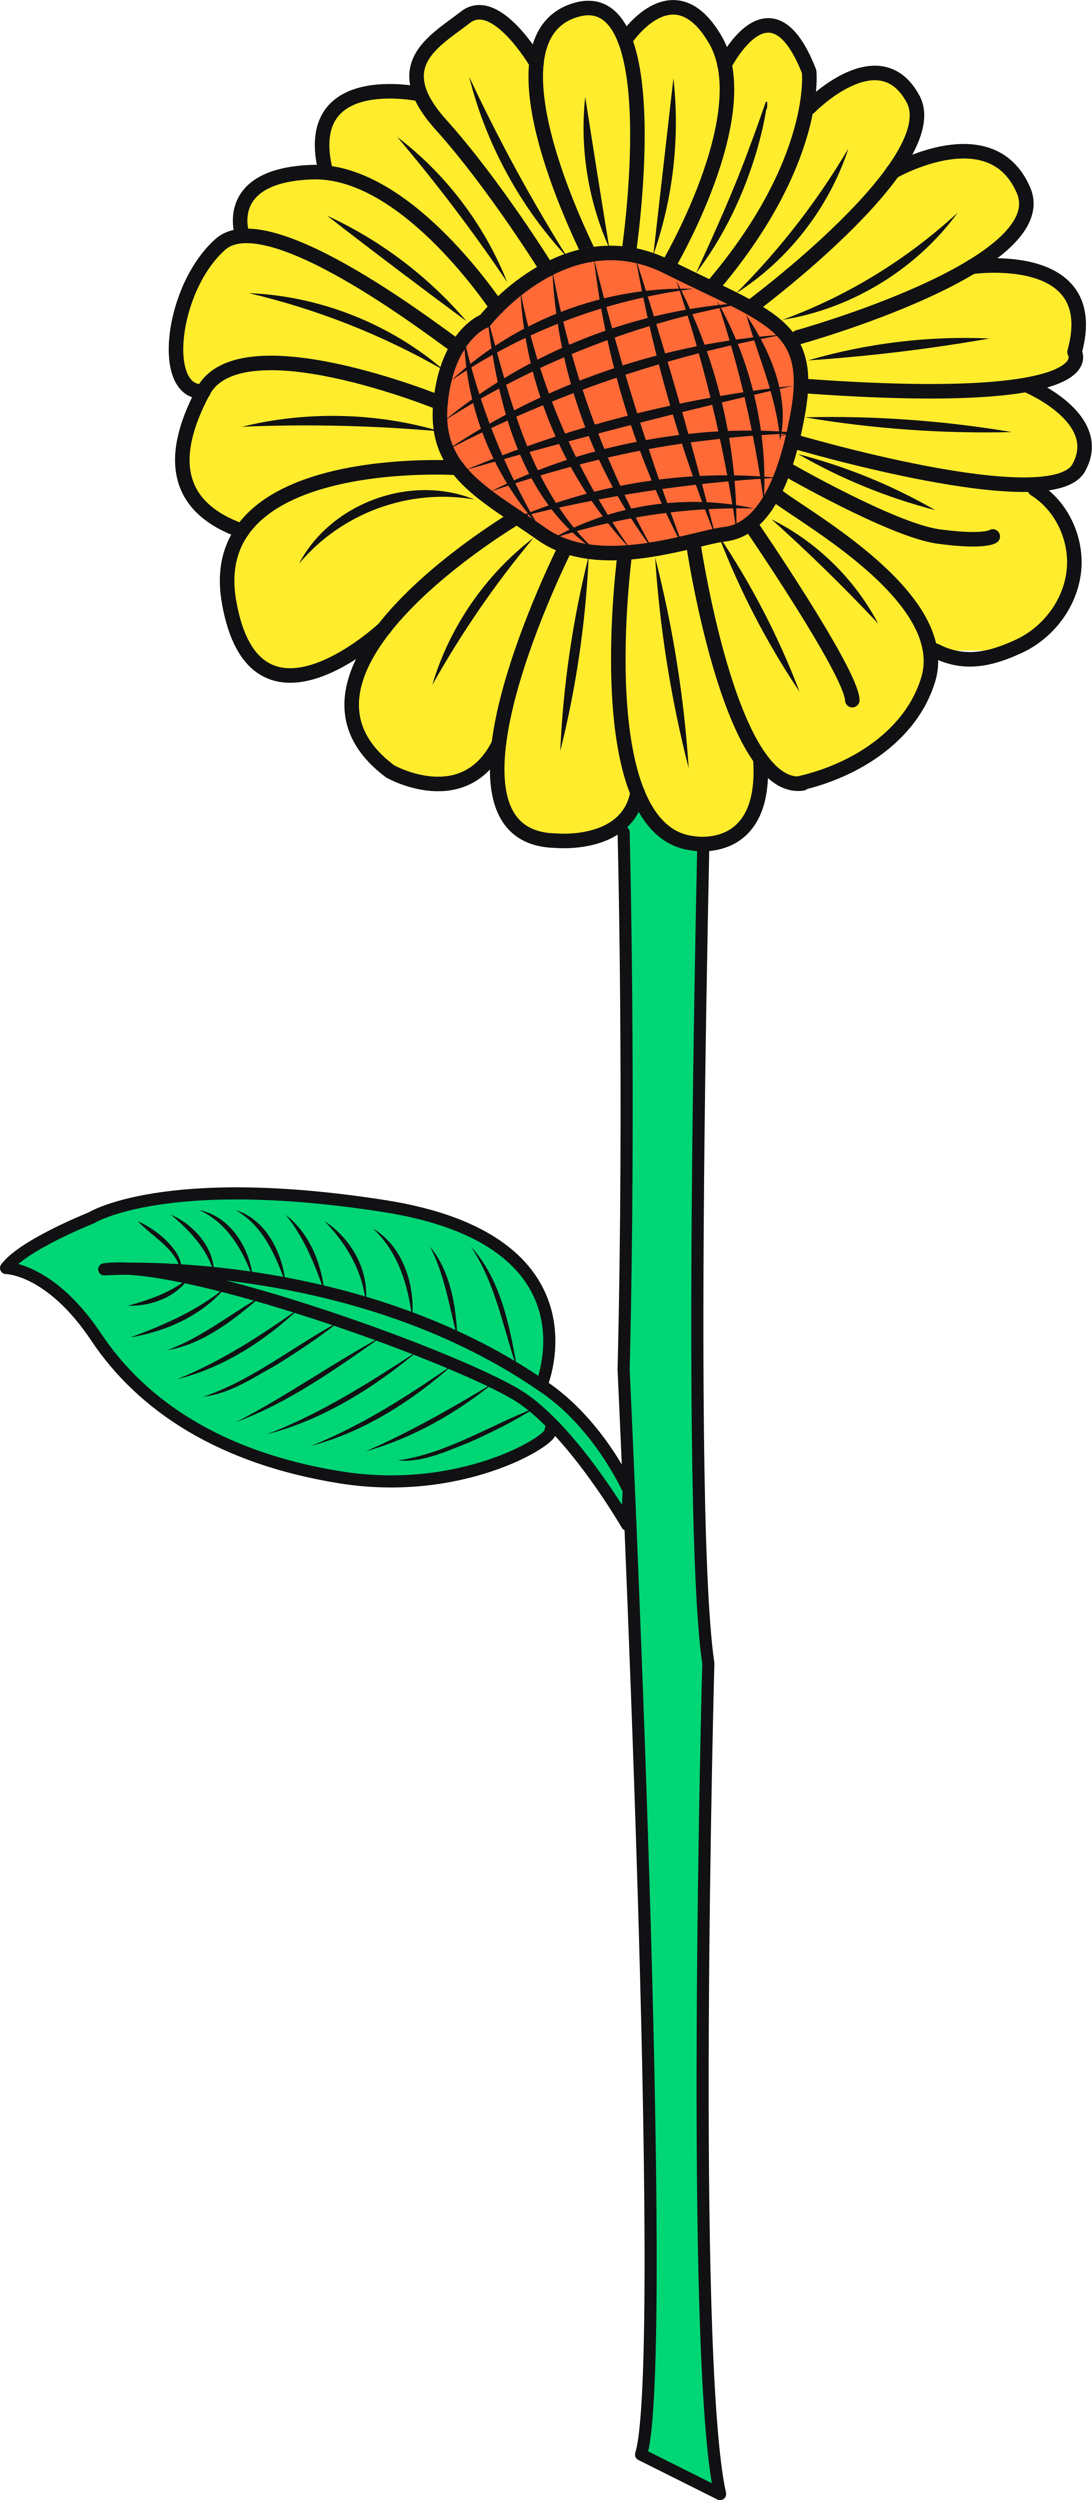 <?xml version="1.0" encoding="UTF-8"?>
<svg id="_오른쪽_위" data-name="오른쪽_위" xmlns="http://www.w3.org/2000/svg" version="1.1" viewBox="0 0 90.11 206.22">
  <defs>
    <style>
      .cls-1 {
        fill: #ffec2d;
      }

      .cls-1, .cls-2 {
        stroke-width: 0px;
      }

      .cls-3 {
        fill: #00d675;
      }

      .cls-3, .cls-4, .cls-5 {
        stroke: #111114;
        stroke-linecap: round;
        stroke-linejoin: round;
      }

      .cls-4 {
        fill: none;
      }

      .cls-4, .cls-5 {
        stroke-width: 1.2px;
      }

      .cls-2 {
        fill: #111114;
      }

      .cls-5 {
        fill: #ff6a37;
      }
    </style>
  </defs>
  <g>
    <path class="cls-3" d="M44.68,114.26c-15.94-10.93-36.08-9.56-36.08-9.56,6.53-.98,30.29,7.66,34.62,10.72s8.52,10.34,8.52,10.34l.14-2.83s-2.43-5.53-7.2-8.67c0,0,5.05-11.98-13.04-14.79s-24.12.99-24.12.99c0,0-5.62,2.23-7.02,4.13,0,0,3.63,0,7.44,5.7,3.8,5.7,10.33,10,20.16,11.57,9.83,1.57,17.15-2.89,17.29-3.72l.16-.6"/>
    <g>
      <path class="cls-2" d="M42.69,112.96c-1.17-3.42-1.8-7.12-3.84-10.14,2.49,2.69,3.22,6.63,3.84,10.14h0Z"/>
      <path class="cls-2" d="M37.74,110.32c-.67-2.54-1.04-5.15-2.26-7.5,1.7,2.05,2.15,4.91,2.26,7.5h0Z"/>
      <path class="cls-2" d="M34.01,108.76c-.32-2.74-1.16-5.54-3.26-7.44,2.5,1.46,3.52,4.68,3.26,7.44h0Z"/>
      <path class="cls-2" d="M30.18,107.46c-.25-2.61-1.59-4.88-3.41-6.74,2.2,1.41,3.73,4.1,3.41,6.74h0Z"/>
      <path class="cls-2" d="M26.77,106.55c-.8-2.26-1.67-4.48-3.2-6.35,1.94,1.48,2.95,3.98,3.2,6.35h0Z"/>
      <path class="cls-2" d="M44.15,116.13c-1.72,1.1-3.55,2-5.42,2.84-1.87.72-3.84,1.69-5.9,1.49,4.01-.56,7.56-2.87,11.32-4.33h0Z"/>
      <path class="cls-2" d="M40.77,114.04c-3.12,2.53-6.72,4.58-10.59,5.67,3.69-1.61,7.15-3.59,10.59-5.67h0Z"/>
      <path class="cls-2" d="M37.42,112.53c-3.37,3-7.35,5.57-11.75,6.73,4.23-1.69,8.02-4.15,11.75-6.73h0Z"/>
      <path class="cls-2" d="M34.57,111.37c-3.66,3.06-7.87,5.73-12.53,6.93,4.49-1.73,8.52-4.31,12.53-6.93h0Z"/>
      <path class="cls-2" d="M31.55,110.22c-3.81,2.68-7.71,5.46-12.1,7.09,4.1-2.09,8.05-4.9,12.1-7.09h0Z"/>
      <path class="cls-2" d="M28.02,108.98c-1.68,1.35-3.49,2.53-5.32,3.67-1.87,1.02-3.75,2.32-5.91,2.55,4.06-1.36,7.47-4.2,11.24-6.21h0Z"/>
      <path class="cls-2" d="M24.73,107.89c-2.84,2.69-6.29,4.93-10.11,5.87,3.64-1.47,6.92-3.61,10.11-5.87h0Z"/>
      <path class="cls-2" d="M21.55,106.93c-2.24,1.92-4.78,3.95-7.76,4.44,2.82-1.03,5.17-2.95,7.76-4.44h0Z"/>
      <path class="cls-2" d="M23.57,105.86c-.83-2.33-1.87-4.76-4.12-6.04,2.53.76,3.87,3.59,4.12,6.04h0Z"/>
      <path class="cls-2" d="M20.87,105.41c-.84-2.31-2.11-4.53-4.41-5.59,2.55.51,4.16,3.14,4.41,5.59h0Z"/>
      <path class="cls-2" d="M17.67,105c-.59-2-2-3.49-3.57-4.81,1.88.82,3.55,2.68,3.57,4.81h0Z"/>
      <path class="cls-2" d="M14.9,104.78c-.41-1.82-2.33-2.75-3.53-4.06,1.27.6,2.46,1.48,3.23,2.68.23.4.46.91.3,1.38h0Z"/>
      <path class="cls-2" d="M18.66,106.14c-1.94,2.35-4.95,3.68-7.91,4.18,2.82-1.04,5.59-2.24,7.91-4.18h0Z"/>
      <path class="cls-2" d="M15.59,105.41c-1.08,1.6-3.15,2.35-5.03,2.29,1.81-.5,3.55-1.1,5.03-2.29h0Z"/>
    </g>
  </g>
  <path class="cls-3" d="M58.45,52.64s-2.04,70.84,0,84.56c0,0-1.55,57.16.97,68.52l-6.52-3.26c2.4-7.74-1.44-89.49-1.44-89.49.56-22.69,0-44.32,0-44.32"/>
  <g>
    <path class="cls-1" d="M84.69,31.75l-.4.1v-.03c5.59-.9,4.38-2.77,4.38-2.77,2.39-8.6-8.5-7.04-8.5-7.03,3.12-1.89,5.25-4.08,4.29-6.31-2.6-6.07-10.39-1.76-10.78-1.54h0c1.63-2.28,2.5-4.44,1.66-6-2.76-5.1-8.33.49-8.54.69l-.24-.04c.32-1.85.21-2.9.21-2.9-3.23-8.29-6.96-.47-6.99-.59-.15-.72-.39-1.4-.74-2.01-3.51-6.11-7.48,0-7.48,0h0c-.78-2-2.07-3.13-4.18-2.46-2.01.65-2.9,2.28-3.12,4.35h0s-3.34-5.76-5.86-3.79c-2.04,1.59-5,3.18-3.73,6.33h-.03c-.6-.11-9.84-1.86-7.77,6.41,0,.03,0,.06-.01.09-.39-.04-.77-.06-1.16-.05-7.53.28-5.7,5.25-5.7,5.25h.05c-.75.06-1.39.26-1.87.69-4.07,3.6-5.06,12.38-1.4,12.14-3.09,5.79-2.03,9.67,3.2,11.52-1.02,1.48-1.5,3.37-1.09,5.78,2.1,12.33,12.81,2.25,12.86,2.2h0c-3.03,3.85-4.34,8.26.47,11.84,0,0,5.95,3.36,8.85-2.08h.08c-.48,4.27.46,7.71,4.71,7.8,0,0,5.93.6,6.76-3.96h0c.94,2.3,2.38,3.93,4.58,4.18,0,0,6.08,1.17,5.56-6.86l.19.11c.97,1.25,2.07,1.97,3.28,1.8l4.84-2.17,4.84-4,1.27-4.78h5.98l3.06-2.23,2.65-3.84c-1.75-6.48-3.03-6.95-3.47-7.24l.44-.62c2.99.18,2.5.09,3.19-1.13,2.31-4.12-4.32-6.84-4.32-6.84ZM79.84,22.25l-.02-.03c.12-.07.24-.14.36-.21l-.34.24ZM26.15,21.18v.04c-.07-.03-.14-.07-.2-.1l.2.06Z"/>
    <path class="cls-5" d="M39.99,26.48s6.7-8.66,15.08-4.47c8.38,4.19,12.07,4.75,10.78,12.01-1.29,7.26-3.6,9.77-6.08,10.05s-10.29,3.35-15.04,0c-4.75-3.35-8.94-5.18-8.38-10.83s3.63-6.77,3.63-6.77Z"/>
    <g>
      <path class="cls-4" d="M48.65,21.03c.06-.01-9.12-17.64-1.26-20.17s4.49,20.01,4.49,20.01"/>
      <path class="cls-4" d="M51.57,3.32s3.97-6.11,7.48,0c3.51,6.11-3.97,18.7-3.97,18.7"/>
      <path class="cls-4" d="M59.78,5.32c.02.12,3.76-7.7,6.99.59,0,0,.82,7.47-8.08,17.85"/>
      <path class="cls-4" d="M66.79,8.86s5.74-5.9,8.55-.7c2.81,5.2-13.45,17.22-13.45,17.22"/>
      <path class="cls-4" d="M73.66,14.17s8.13-4.69,10.8,1.53c2.67,6.22-18.6,12.12-18.6,12.12"/>
      <path class="cls-4" d="M80.17,22.01s10.89-1.57,8.5,7.03c0,0,3.02,4.68-22.57,2.78"/>
      <path class="cls-4" d="M84.69,31.75s6.63,2.72,4.32,6.84c-2.31,4.12-23.65-2.23-23.65-2.23"/>
      <path class="cls-4" d="M64.72,38.59s8.9,5.14,12.71,5.66,4.49,0,4.49,0"/>
      <path class="cls-4" d="M63.85,40.65c1.23,1.35,14.85,8.33,12.75,15.38-1.38,4.61-6,7.55-10.69,8.6"/>
      <path class="cls-4" d="M61.88,43.19s8.37,12.2,8.45,14.56"/>
      <path class="cls-4" d="M57.18,44.64s3.01,20.82,9.04,19.98"/>
      <path class="cls-4" d="M51.57,45.59s-3.14,22.99,5.61,23.97c0,0,6.16,1.19,5.56-7"/>
      <path class="cls-4" d="M46.7,45.06s-12.18,24.06-.85,24.28c0,0,5.93.6,6.76-3.96"/>
      <path class="cls-4" d="M42.65,42.65s-21.56,12.7-10.45,20.98c0,0,6.1,3.46,8.96-2.27"/>
      <path class="cls-4" d="M37.76,38.59s-20.98-1.36-18.87,11c2.11,12.36,12.86,2.2,12.86,2.2"/>
      <path class="cls-4" d="M36.36,33.25s-16.5-6.76-19.59-.97c-3.09,5.79-2.03,9.67,3.2,11.52"/>
      <path class="cls-4" d="M37.76,28.63c-.9-.53-15.5-12.08-19.57-8.48s-5.06,12.38-1.4,12.14"/>
      <path class="cls-4" d="M41.02,25.35c-.65-.9-7.79-11.43-15.31-11.15-7.53.28-5.7,5.25-5.7,5.25"/>
      <path class="cls-4" d="M44.27,5.21s-3.34-5.75-5.86-3.79-6.46,3.93-2.04,8.85c4.43,4.92,8.8,11.98,8.8,11.98"/>
      <path class="cls-4" d="M34.68,7.77s-9.97-2.16-7.79,6.43"/>
      <path class="cls-4" d="M77.17,53.66c2.34,1.23,4.56.75,6.96-.38s4.18-3.51,4.48-6.14-.97-5.4-3.22-6.8"/>
    </g>
    <g>
      <path class="cls-2" d="M50.28,20.46c-1.75-3.88-2.45-8.25-1.99-12.47.66,4.21,1.3,8.27,1.99,12.47h0Z"/>
      <path class="cls-2" d="M53.91,21.03c.56-4.9,1.1-9.68,1.66-14.58.55,4.9-.03,9.94-1.66,14.58h0Z"/>
      <path class="cls-2" d="M57.41,22.57c1.56-3.36,3.22-7.06,4.47-10.52.46-1.19.87-2.4,1.3-3.61.02-.07.14-.05.14.03,0,0-.03.64-.03.64l-.12-.63h.14c-.17,1.29-.47,2.54-.81,3.78-1.08,3.7-2.75,7.26-5.1,10.31h0Z"/>
      <path class="cls-2" d="M60.73,24.2c3.6-3.59,6.69-7.58,9.28-11.95-1.59,4.87-4.95,9.2-9.28,11.95h0Z"/>
      <path class="cls-2" d="M64.57,26.38c5.37-1.97,10.25-4.97,14.46-8.84-3.4,4.66-8.76,7.94-14.46,8.84h0Z"/>
      <path class="cls-2" d="M66.67,29.73c4.85-1.42,9.94-2.04,14.99-1.81-4.97.87-9.96,1.47-14.99,1.81h0Z"/>
      <path class="cls-2" d="M66.39,34.42c5.73-.14,11.46.27,17.11,1.22-5.73.14-11.46-.27-17.11-1.22h0Z"/>
      <path class="cls-2" d="M65.87,37.46c3.97,1.03,7.75,2.57,11.31,4.62-3.97-1.03-7.75-2.57-11.31-4.62h0Z"/>
      <path class="cls-2" d="M63.67,42.84c3.71,1.84,6.86,4.92,8.79,8.59-2.85-3.03-5.69-5.81-8.79-8.59h0Z"/>
      <path class="cls-2" d="M59.28,44.14c2.72,4.05,4.96,8.36,6.7,12.92-2.72-4.05-4.95-8.36-6.7-12.92h0Z"/>
      <path class="cls-2" d="M54.06,45.98c1.46,5.7,2.39,11.52,2.77,17.39-1.46-5.7-2.39-11.53-2.77-17.39h0Z"/>
      <path class="cls-2" d="M48.58,45.85c-.24,5.43-1.03,10.84-2.35,16.11.24-5.43,1.03-10.84,2.35-16.11h0Z"/>
      <path class="cls-2" d="M44.02,44.37c-3.19,3.83-5.91,7.79-8.35,12.13,1.4-4.76,4.4-9.12,8.35-12.13h0Z"/>
      <path class="cls-2" d="M39.14,41.2c-5.39-.94-10.96,1.11-14.47,5.3,2.62-5.01,9.24-7.43,14.47-5.3h0Z"/>
      <path class="cls-2" d="M36.38,35.59c-5.47-.49-10.92-.62-16.41-.39,5.36-1.32,11.12-1.18,16.41.39h0Z"/>
      <path class="cls-2" d="M36.66,30.56c-5.05-2.91-10.45-5.04-16.12-6.38,5.86.23,11.68,2.54,16.12,6.38h0Z"/>
      <path class="cls-2" d="M38.49,26.49c-3.9-2.88-7.67-5.73-11.5-8.7,4.4,2.02,8.36,5.02,11.5,8.7h0Z"/>
      <path class="cls-2" d="M41.85,23.27c-2.72-4.05-5.91-8.25-9.07-11.97,4.03,3.06,7.21,7.27,9.07,11.97h0Z"/>
      <path class="cls-2" d="M46.83,21.25c-3.9-4.17-6.74-9.39-8.12-14.93,2.41,5.15,5.1,10.11,8.12,14.93h0Z"/>
      <path class="cls-2" d="M37.24,31.38c5.31-4.98,12.72-7.79,20-7.56-7.17.9-14.03,3.49-20,7.56h0Z"/>
      <path class="cls-2" d="M36.63,34.72c7.02-5.78,15.99-9.28,25.07-9.76-8.92,1.57-17.44,4.88-25.07,9.76h0Z"/>
      <path class="cls-2" d="M36.89,37.12c8.2-5.51,17.93-8.85,27.78-9.52-9.69,1.76-19.05,4.96-27.78,9.52h0Z"/>
      <path class="cls-2" d="M38.37,38.78c8.62-3.6,17.79-5.96,27.09-6.96-8.85,2-18.37,4.45-27.09,6.96h0Z"/>
      <path class="cls-2" d="M40.52,40.53c5.65-2.89,11.93-4.45,18.24-4.92,2.11-.12,4.23-.14,6.34.03.06,0,.08.1.01.12,0,0-.82.26-.82.26l.77-.38.02.12c-2.1.1-4.19.25-6.27.51-6.25.67-12.36,2.21-18.3,4.27h0Z"/>
      <path class="cls-2" d="M42.67,42.69c6.72-2.84,14.21-3.99,21.47-3.28-7.26.4-14.43,1.49-21.47,3.28h0Z"/>
      <path class="cls-2" d="M45.58,44.43c4.97-2.82,11.07-3.73,16.65-2.49-5.67-.13-11.27.71-16.65,2.49h0Z"/>
      <path class="cls-2" d="M38.3,27.96c1.24,5.4,3.28,10.54,6.06,15.33-3.72-4.17-5.92-9.74-6.06-15.33h0Z"/>
      <path class="cls-2" d="M40.21,26.12c1.88,6.82,3.6,14.5,9.07,19.42-6.34-4.21-8.25-12.3-9.07-19.42h0Z"/>
      <path class="cls-2" d="M42.94,24.03c1.5,7.65,4.59,14.89,9.08,21.26-5.39-5.7-8.68-13.43-9.08-21.26h0Z"/>
      <path class="cls-2" d="M45.58,22.28c1.47,8.12,4.28,15.91,8.32,23.1-5-6.61-7.95-14.82-8.32-23.1h0Z"/>
      <path class="cls-2" d="M49,21.27c2,8.17,4.49,16.17,7.46,24.03-3.96-7.43-6.51-15.66-7.46-24.03h0Z"/>
      <path class="cls-2" d="M52.47,21.37c2.37,7.33,4.71,15.45,6.59,22.92-2.98-7.38-5.19-15.08-6.59-22.92h0Z"/>
      <path class="cls-2" d="M55.8,23.14c3.31,6.31,5.05,13.5,4.97,20.63-1.03-7.03-2.68-13.91-4.97-20.63h0Z"/>
      <path class="cls-2" d="M59.18,24.83c2.82,4.99,4.19,10.84,3.85,16.56-.77-5.65-2.04-11.16-3.85-16.56h0Z"/>
      <path class="cls-2" d="M61.59,25.99c1.98,2.97,3.61,6.71,2.78,10.33-.31-3.67-1.79-6.83-2.78-10.33h0Z"/>
    </g>
  </g>
</svg>